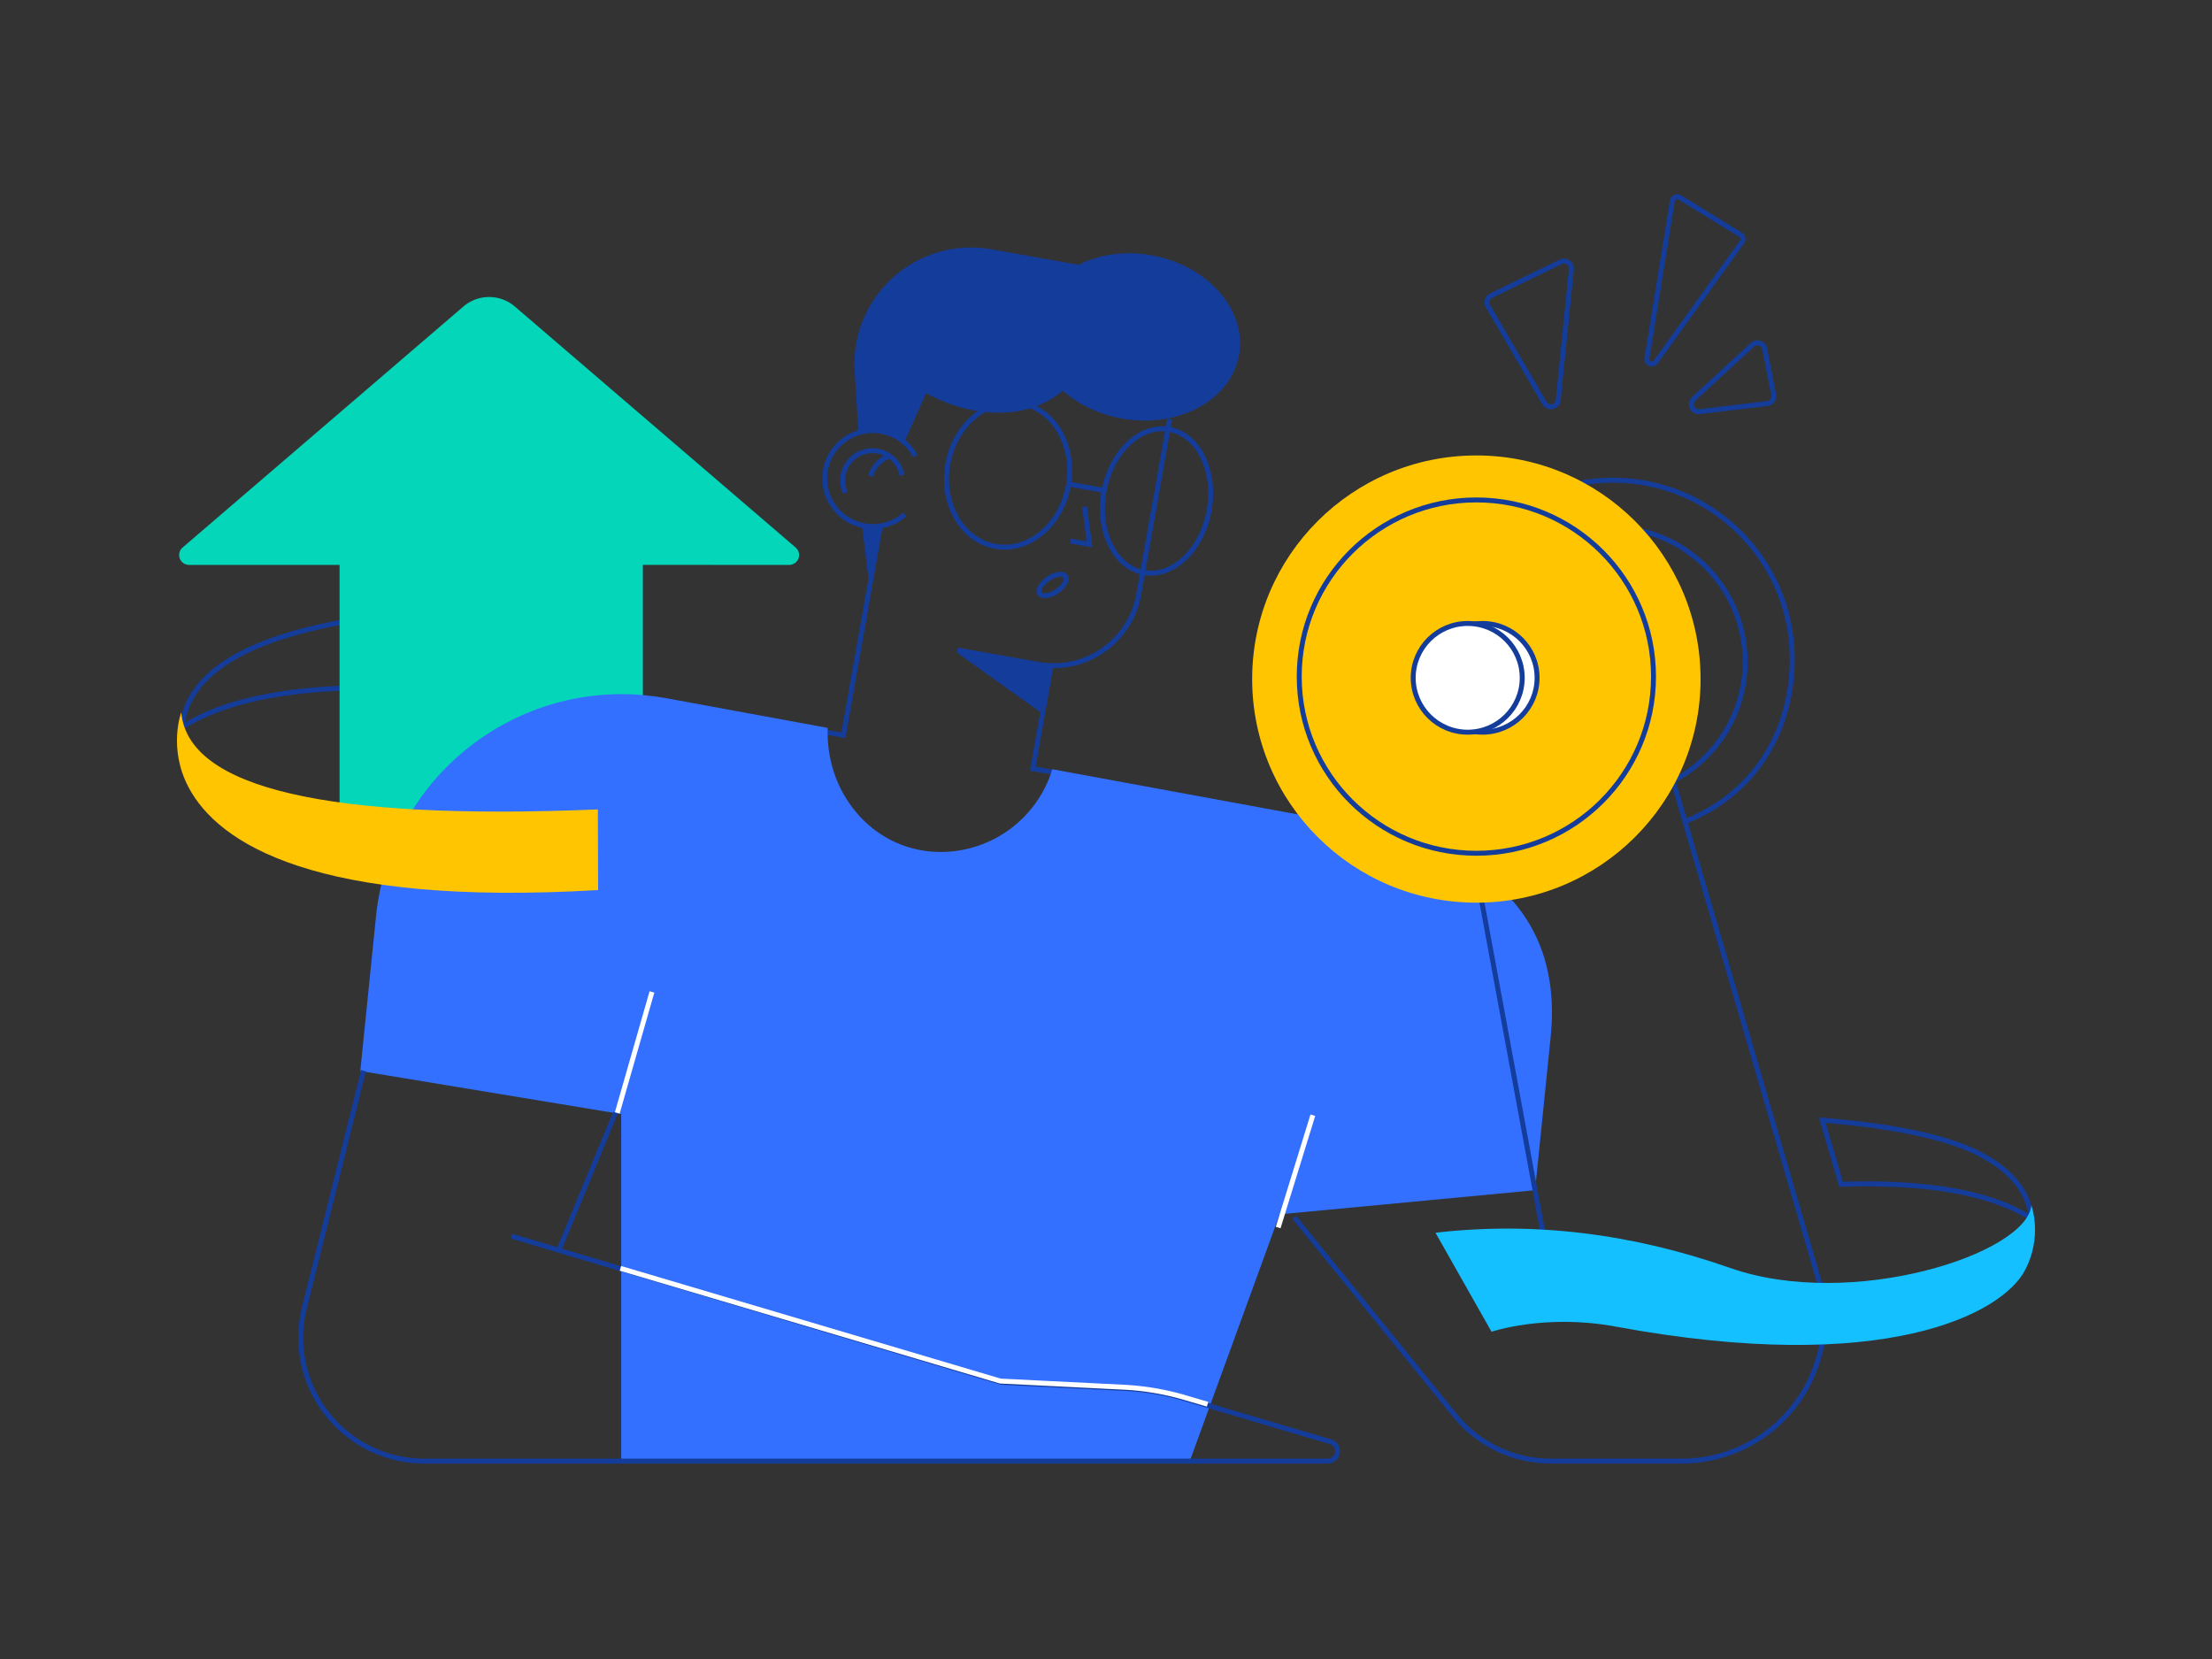<svg viewBox="0 0 400 300" fill="none" xmlns="http://www.w3.org/2000/svg"><rect x="0" y="0" width="400" height="300" fill="#333333" stroke="none"/><path clip-rule="evenodd" d="M72.768 110.956c-12.819 1.361-22.559 3.782-29.222 7.264-6.554 3.426-10.104 7.855-10.65 13.289 8.374-5.315 21.665-7.678 39.872-7.087v-13.466Z" stroke="#143C9B" stroke-width=".894"/><path fill-rule="evenodd" clip-rule="evenodd" d="m93.104 55.434 50.771 43.572a1.787 1.787 0 0 1-1.164 3.144l-26.465-.001.001 49.019c0 .987-.801 1.787-1.788 1.787H63.195c-.987 0-1.787-.8-1.787-1.787v-49.019l-27.224.001a1.787 1.787 0 0 1-1.164-3.144l50.77-43.572a7.15 7.15 0 0 1 9.314 0Z" fill="#04D6BA"/><path d="M304.875 148.488c11.953-4.768 19.222-15.77 19.222-29.361 0-17.838-14.542-32.298-32.48-32.298-17.938 0-32.48 14.46-32.48 32.298" stroke="#143C9B" stroke-width=".894"/><path d="M299.817 142.447c9.215-3.483 15.765-12.368 15.765-22.778 0-13.448-10.931-24.35-24.416-24.35-13.485 0-24.416 10.902-24.416 24.35 0 13.449 10.931 24.351 24.416 24.351M206.861 103.535c-5.253-.926-8.489-7.473-7.229-14.623 1.261-7.15 6.542-12.196 11.794-11.27 5.253.927 8.489 7.474 7.229 14.624-1.261 7.15-6.541 12.196-11.794 11.269ZM180.015 98.802c-6.02-1.062-9.877-7.719-8.617-14.869 1.261-7.15 7.163-12.086 13.183-11.024 6.02 1.061 9.877 7.718 8.617 14.868-1.261 7.15-7.163 12.086-13.183 11.025ZM196.124 91.625l.897 6.821-3.472-.612M199.465 88.644l-6.017-1.06M163.632 93.012a8.69 8.69 0 0 1-7.299 2.067c-4.729-.834-7.888-5.333-7.057-10.05.832-4.716 5.34-7.863 10.069-7.03a8.689 8.689 0 0 1 6.176 4.485" stroke="#143C9B" stroke-width=".894"/><path d="M152.855 89.097a5.37 5.37 0 0 1 .155-4.743c1.4-2.628 4.672-3.624 7.308-2.225a5.387 5.387 0 0 1 2.789 3.834" stroke="#143C9B" stroke-width=".894"/><path d="M157.45 86.078a5.381 5.381 0 0 1 3.175-3.53M190.065 120.304l-3.297 18.695 4.629.816M159.158 95.291l-6.642 37.669-3.24-.571" stroke="#143C9B" stroke-width=".894"/><path d="m173.13 117.555 14.682 2.589c8.507 1.5 16.619-4.18 18.119-12.687l5.587-31.681" stroke="#143C9B" stroke-width=".894"/><path fill-rule="evenodd" clip-rule="evenodd" d="M208.15 46.15c-4.834-.853-9.394-.11-13.112 1.732l-15.381-2.732c-11.468-2.219-22.559 5.254-24.773 16.69a21.038 21.038 0 0 0-.357 5.072l.72 11.317c3.148-.714 5.912-.147 8.291 1.7l3.942-8.824c4.357 2.355 8.763 3.529 13.219 3.521 4.455-.008 8.295-1.33 11.518-3.965 2.784 2.46 6.487 4.284 10.724 5.031 10.225 1.803 19.68-3.349 21.118-11.507 1.439-8.158-5.684-16.233-15.909-18.036ZM159.191 95.107l-3.321-.11 1.368 11.189M173.048 118.017l15.047 10.745 1.928-8.227-16.975-2.518Z" fill="#143C9B"/><path d="M191.128 106.935c-1.279.863-2.663 1.048-3.091.413-.428-.634.262-1.848 1.541-2.711 1.28-.862 2.663-1.048 3.091-.413.428.634-.262 1.848-1.541 2.711Z" stroke="#143C9B" stroke-width=".894"/><path fill-rule="evenodd" clip-rule="evenodd" d="M116.977 125.76c1.196.121 2.385.291 3.567.508l29.129 5.36c-.011.289-.016.58-.016.872 0 11.649 8.754 21.561 20.422 21.561 9.53 0 17.586-6.3 20.218-14.956l59.042 10.864c2.9.533 5.74 1.352 8.479 2.445 16.763 6.691 24.292 18.411 22.586 35.16l-2.783 27.32-.011.11-.023.224-46.188 4.362-16.251 44.62H112.334v-62.75l-47.182-7.793 2.845-27.97c2.497-24.554 24.426-42.435 48.98-39.937Z" fill="#3370FF"/><path d="m259.582 117.658 20.608 111.701M302.461 140.892l26.358 90.366c3.982 13.649-3.856 27.94-17.504 31.922a25.747 25.747 0 0 1-7.209 1.029h-23.675a22.344 22.344 0 0 1-17.356-8.272l-29.028-35.803M65.736 193.615 55.05 236.457c-2.987 11.974 4.298 24.102 16.271 27.088a22.31 22.31 0 0 0 5.408.665h163.347a1.787 1.787 0 0 0 .507-3.502l-26.495-7.841a44.628 44.628 0 0 0-10.442-1.781l-22.615-1.135-88.525-26.415" stroke="#143C9B" stroke-width=".894"/><path d="m218.367 253.933-4.103-1.208a47.51 47.51 0 0 0-11.034-1.871l-22.352-1.116-68.687-20.379" stroke="#fff" stroke-width=".894"/><path d="m111.294 201.21-10.304 25.021" stroke="#143C9B" stroke-width=".894"/><path d="M266.974 163.232c22.392 0 40.544-18.104 40.544-40.436s-18.152-40.435-40.544-40.435c-22.392 0-40.544 18.103-40.544 40.435s18.152 40.436 40.544 40.436Z" fill="#FFC500"/><path d="M268.095 132.402c5.444 0 9.858-4.401 9.858-9.829 0-5.429-4.414-9.83-9.858-9.83-5.444 0-9.857 4.401-9.857 9.83 0 5.428 4.413 9.829 9.857 9.829Z" fill="#fff" stroke="#143C9B" stroke-width=".894"/><path d="M266.975 154.296c17.691 0 32.033-14.303 32.033-31.946 0-17.644-14.342-31.947-32.033-31.947-17.692 0-32.034 14.303-32.034 31.947 0 17.643 14.342 31.946 32.034 31.946Z" stroke="#143C9B" stroke-width=".894"/><path d="M265.408 132.402c5.444 0 9.857-4.401 9.857-9.829 0-5.429-4.413-9.83-9.857-9.83-5.444 0-9.857 4.401-9.857 9.83 0 5.428 4.413 9.829 9.857 9.829Z" fill="#fff" stroke="#143C9B" stroke-width=".894"/><path d="m117.893 179.372-6.272 21.874M231.135 221.977l6.272-20.319" stroke="#fff" stroke-width=".894"/><path fill-rule="evenodd" clip-rule="evenodd" d="M32.77 128.828s-2.44 6.477 1.366 13.611c5.377 10.079 22.845 21.539 74.024 18.511l-.047-14.581c-48.954 2.029-74.068-3.818-75.342-17.541Z" fill="#FFC500"/><path clip-rule="evenodd" d="M329.527 202.551c13.326 1.102 22.864 3.169 28.614 6.203 5.657 2.983 8.72 6.842 9.192 11.574-7.228-4.629-18.698-6.687-34.41-6.173l-3.396-11.604Z" stroke="#143C9B" stroke-width=".894"/><path fill-rule="evenodd" clip-rule="evenodd" d="M367.333 217.973s2.106 5.604-1.178 11.778c-4.123 7.751-25.163 19.177-74.048 10.129-12.727-2.355-22.39.942-22.39.942l-10.135-17.902c17.598-2.042 35.353.078 53.265 6.36 22.013 7.72 53.675-2.552 54.486-11.307Z" fill="#14C0FF"/><path clip-rule="evenodd" d="m269.642 53.472 12.592-6.125a1.34 1.34 0 0 1 1.92 1.34l-2.377 23.656a1.34 1.34 0 0 1-2.493.541L269.07 55.352a1.341 1.341 0 0 1 .572-1.88ZM320.734 71.385l-1.619-8.308a1.34 1.34 0 0 0-2.224-.73l-10.609 9.772a1.34 1.34 0 0 0 1.067 2.317l12.229-1.463a1.34 1.34 0 0 0 1.156-1.588ZM303.769 35.7l10.996 6.764a.893.893 0 0 1 .258 1.283l-15.595 21.686a.893.893 0 0 1-1.608-.664l4.598-28.45a.894.894 0 0 1 1.351-.62Z" stroke="#143C9B" stroke-width=".894"/></svg>
